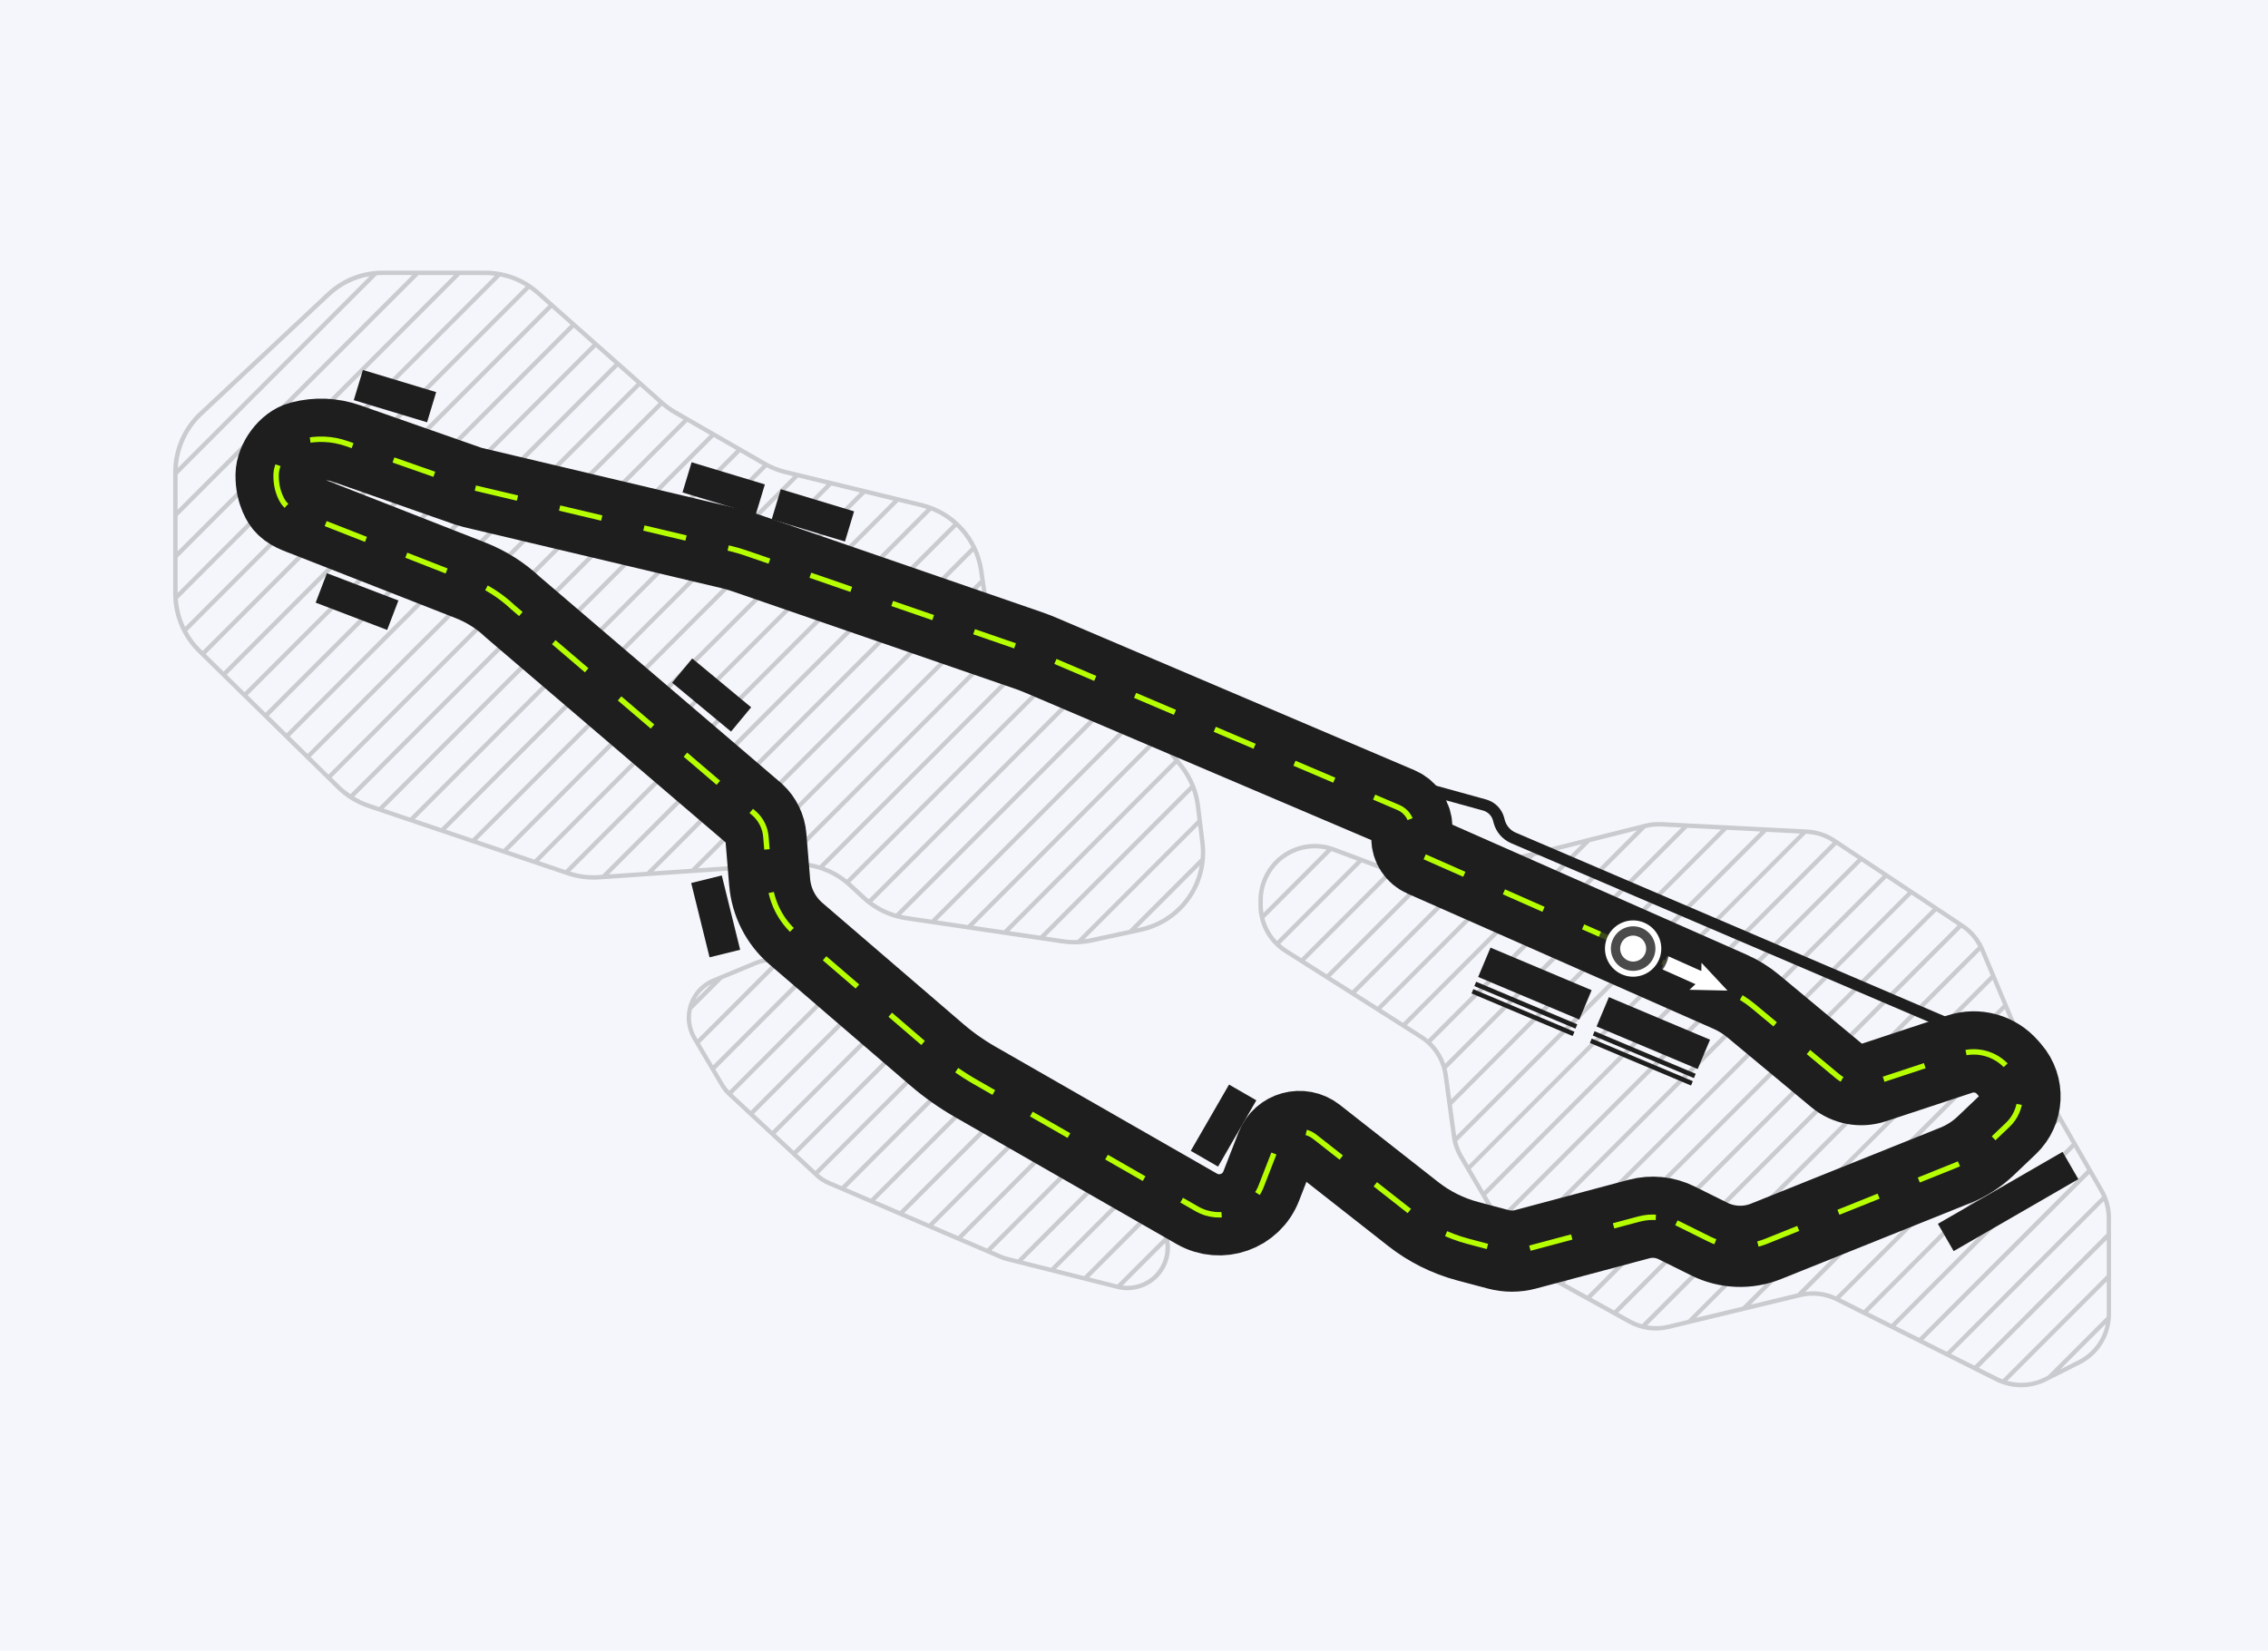<svg width="419" height="305" viewBox="0 0 419 305" fill="none" xmlns="http://www.w3.org/2000/svg">
<rect width="419" height="305" fill="#F5F6FB"/>
<path opacity="0.2" d="M222.541 155.617L221.715 148.838C221.383 146.125 220.322 143.557 218.645 141.403L212.539 133.572C209.664 129.887 205.331 127.765 200.658 127.765C196.738 127.765 192.948 126.129 190.267 123.27L186.25 118.994C184.241 116.856 182.954 114.191 182.533 111.284L181.674 105.404C180.783 99.289 176.329 94.39 170.328 92.932L145.173 86.817C143.861 86.501 142.605 85.999 141.439 85.327L124.926 75.827C124.083 75.341 123.298 74.774 122.569 74.135L99.641 53.798C96.88 51.352 93.332 50 89.647 50H70.704C66.865 50 63.213 51.442 60.411 54.066L36.77 76.183C33.741 79.018 32 83.027 32 87.182V109.753C32 113.77 33.644 117.69 36.511 120.508L62.233 145.744C63.844 147.323 65.821 148.538 67.959 149.259L104.816 161.723C106.712 162.363 108.68 162.614 110.672 162.484L146.104 160.063C150 159.796 153.871 161.164 156.738 163.804L159.329 166.194C161.565 168.251 164.335 169.579 167.339 170.024L196.301 174.317C197.038 174.422 197.775 174.479 198.512 174.479C199.572 174.479 200.633 174.365 201.678 174.139L210.765 172.179C218.435 170.526 223.496 163.408 222.541 155.625V155.617ZM219.9 145.145L192.17 172.875L186.477 172.033L217.39 141.12L218.005 141.905C218.783 142.901 219.415 143.995 219.9 145.145ZM185.481 171.887L179.787 171.045L214.029 136.803L216.888 140.472L185.472 171.887H185.481ZM211.899 134.074L213.527 136.163L178.791 170.899L173.097 170.057L210.563 132.592C211.032 133.053 211.486 133.547 211.899 134.074ZM205.055 129.271L165.533 168.793C163.962 168.332 162.48 167.603 161.16 166.639L199.289 128.51C199.743 128.55 200.204 128.583 200.666 128.583C202.188 128.583 203.662 128.826 205.063 129.271H205.055ZM192.697 126.275L156.462 162.509C155.199 161.504 153.782 160.711 152.284 160.16L189.165 123.278L189.684 123.829C190.583 124.784 191.603 125.594 192.697 126.275ZM184.922 118.694L144.241 159.374L137.228 159.852L182.549 114.531C183.108 116.03 183.909 117.431 184.922 118.694ZM181.739 111.405C181.852 112.183 182.022 112.944 182.257 113.689L136.005 159.941L128.991 160.419L181.269 108.141L181.747 111.405H181.739ZM181.115 107.145L127.752 160.508L120.739 160.986L179.844 101.881C180.338 103.023 180.694 104.246 180.88 105.517L181.115 107.137V107.145ZM179.471 101.103L119.508 161.067L112.494 161.545L176.701 97.338C177.827 98.423 178.759 99.694 179.471 101.103ZM171.194 94.025L104.468 160.751L99.585 159.099L165.979 92.705L170.149 93.717C170.506 93.806 170.862 93.904 171.202 94.017L171.194 94.025ZM153.62 89.709L158.876 90.988L92.992 156.872L88.109 155.22L153.62 89.709ZM87.25 154.936L82.367 153.284L147.44 88.21L152.697 89.49L87.25 154.936ZM159.799 91.215L165.055 92.495L98.734 158.816L93.851 157.163L159.807 91.215H159.799ZM146.525 87.983L81.516 152.993L76.632 151.34L141.634 86.339C142.703 86.89 143.828 87.319 144.995 87.611L146.525 87.983ZM75.774 151.057L70.891 149.405L136.734 83.561L140.88 85.951L75.766 151.065L75.774 151.057ZM126.254 77.536L60.686 143.104L57.39 139.864L122.294 74.96C122.99 75.552 123.727 76.086 124.521 76.54L126.254 77.536ZM106.007 60.529L109.473 63.598L45.185 127.886L41.889 124.647L106.007 60.529ZM41.306 124.08L38.009 120.84L101.933 56.916L105.4 59.986L41.306 124.08ZM110.073 64.132L113.539 67.202L49.056 131.685L45.76 128.445L110.073 64.132ZM114.146 67.745L117.613 70.814L52.944 135.483L49.647 132.243L114.154 67.736L114.146 67.745ZM118.22 71.357L121.686 74.426L56.823 139.289L53.527 136.05L118.228 71.349L118.22 71.357ZM97.106 52.924L34.203 115.827C33.434 114.199 32.98 112.434 32.867 110.628L92.409 51.085C94.069 51.409 95.665 52.033 97.114 52.916L97.106 52.924ZM91.413 50.94L32.818 109.534V102.999L84.999 50.818H89.655C90.247 50.818 90.83 50.867 91.413 50.94ZM32.818 101.857V95.321L77.321 50.818H83.857L32.818 101.857ZM76.171 50.818L32.818 94.171V87.635L69.587 50.867C69.959 50.834 70.332 50.81 70.712 50.81H76.179L76.171 50.818ZM37.329 76.783L60.969 54.665C63.018 52.745 65.553 51.506 68.275 51.037L32.85 86.461C33.045 82.8 34.64 79.31 37.329 76.791V76.783ZM34.575 116.597L97.795 53.377C98.248 53.693 98.694 54.033 99.115 54.398L101.334 56.366L37.434 120.265L37.086 119.925C36.082 118.937 35.239 117.811 34.575 116.588V116.597ZM61.269 143.655L126.983 77.941L131.129 80.33L64.735 146.724C64.055 146.254 63.399 145.744 62.808 145.169L61.269 143.663V143.655ZM65.424 147.186L131.866 80.743L136.013 83.132L70.04 149.105L68.234 148.49C67.254 148.158 66.315 147.712 65.432 147.178L65.424 147.186ZM110.623 161.674C108.825 161.796 107.052 161.577 105.335 161.027L172.037 94.325C173.543 94.916 174.912 95.758 176.102 96.787L111.263 161.626L110.615 161.666L110.623 161.674ZM147.068 159.221C146.728 159.221 146.396 159.229 146.056 159.253L145.464 159.293L185.448 119.31C185.521 119.391 185.586 119.472 185.659 119.553L188.607 122.687L151.417 159.877C150.008 159.455 148.542 159.221 147.06 159.221H147.068ZM157.289 163.213C157.224 163.148 157.151 163.1 157.078 163.035L193.401 126.712C194.916 127.538 196.568 128.097 198.277 128.372L160.512 166.137C160.293 165.959 160.083 165.781 159.88 165.594L157.289 163.205V163.213ZM166.448 169.036L205.906 129.579C207.388 130.162 208.757 130.996 209.971 132.049L172.109 169.911L167.461 169.223C167.121 169.174 166.788 169.109 166.456 169.036H166.448ZM196.414 173.515L193.166 173.037L220.216 145.987C220.548 146.943 220.783 147.939 220.913 148.951L221.229 151.519L199.087 173.661C198.196 173.701 197.305 173.661 196.414 173.523V173.515ZM201.508 173.345C201.119 173.426 200.731 173.491 200.342 173.539L221.358 152.523L221.747 155.714C221.868 156.694 221.877 157.657 221.804 158.605L208.603 171.806L201.508 173.337V173.345ZM210.595 171.385L210.06 171.498L221.642 159.917C220.678 165.513 216.442 170.122 210.603 171.377L210.595 171.385Z" fill="#1E1E1E"/>
<path opacity="0.2" d="M216.11 229.956C215.924 227.348 214.458 225.015 212.191 223.711L181.31 205.967C180.986 205.781 180.678 205.57 180.387 205.335L147.481 178.682C145.246 176.868 142.201 176.431 139.536 177.532L131.713 180.772C129.607 181.646 127.987 183.379 127.266 185.542C126.546 187.704 126.797 190.069 127.963 192.029L133.089 200.687C133.478 201.334 133.948 201.926 134.507 202.444L150.68 217.459C151.344 218.075 152.097 218.569 152.923 218.917L184.808 232.604C185.189 232.766 185.586 232.904 185.991 233.001L206.376 238.135C206.999 238.297 207.639 238.37 208.279 238.37C210.028 238.37 211.761 237.787 213.146 236.694C215.203 235.082 216.313 232.555 216.127 229.948L216.11 229.956ZM215.066 228.692L206.432 237.326L201.217 236.014L212.401 224.829C213.713 225.777 214.644 227.145 215.066 228.7V228.692ZM207.558 221.986L211.705 224.367L200.293 235.771L195.078 234.459L207.558 221.978V221.986ZM194.171 234.232L188.955 232.92L202.691 219.184L206.837 221.565L194.171 234.232ZM188.056 210.778L192.203 213.159L176.993 228.368L172.425 226.408L188.056 210.778ZM171.624 226.068L167.056 224.108L183.181 207.984L187.327 210.365L171.624 226.068ZM192.932 213.58L197.078 215.961L182.363 230.676L177.795 228.717L192.932 213.58ZM180.905 206.672L182.452 207.562L166.254 223.76L161.686 221.8L178.572 204.914L179.876 205.975C180.2 206.234 180.548 206.477 180.905 206.68V206.672ZM160.876 221.452L156.309 219.492L174.329 201.472L177.941 204.396L160.885 221.452H160.876ZM150.64 216.325L147.254 213.183L165.841 194.596L169.453 197.52L150.648 216.325H150.64ZM157.345 187.72L160.957 190.644L142.67 208.931L139.285 205.789L157.345 187.728V187.72ZM138.686 205.23L135.3 202.088L153.102 184.286L156.714 187.21L138.686 205.238V205.23ZM161.589 191.154L165.201 194.078L146.655 212.624L143.27 209.482L161.597 191.154H161.589ZM148.226 180.334L131.729 196.832L129.299 192.725L144.104 177.921C145.132 178.156 146.112 178.617 146.963 179.306L148.226 180.326V180.334ZM131.397 181.808L128.497 184.708C129.153 183.477 130.158 182.464 131.397 181.808ZM127.817 186.53L133.422 180.925L139.836 178.269C140.702 177.913 141.618 177.735 142.533 177.735C142.727 177.735 142.93 177.743 143.124 177.759L128.878 192.005L128.643 191.608C127.736 190.069 127.445 188.255 127.817 186.53ZM132.158 197.552L148.858 180.853L152.47 183.776L134.725 201.521C134.369 201.14 134.037 200.735 133.77 200.282L132.158 197.56V197.552ZM151.231 216.876L170.077 198.03L173.689 200.954L155.499 219.144L153.223 218.164C152.486 217.848 151.822 217.411 151.231 216.868V216.876ZM185.108 231.859L183.164 231.025L197.807 216.382L201.954 218.763L188.032 232.685L186.161 232.215C185.797 232.126 185.44 232.005 185.1 231.859H185.108ZM212.628 236.062C211.146 237.22 209.251 237.739 207.396 237.512L215.252 229.656C215.268 229.777 215.292 229.899 215.3 230.02C215.471 232.361 214.466 234.621 212.628 236.07V236.062Z" fill="#1E1E1E"/>
<path opacity="0.2" d="M388.615 219.824L376.516 198.767C376.321 198.427 376.143 198.07 375.989 197.706L366.611 175.378C365.817 173.482 364.489 171.879 362.772 170.737L339.083 154.985C337.528 153.948 335.714 153.349 333.843 153.252L306.963 151.883C305.926 151.834 304.898 151.932 303.894 152.183L265.457 161.853C263.553 162.33 261.569 162.217 259.731 161.529L246.578 156.588C243.59 155.463 240.302 155.762 237.556 157.398C234.43 159.269 232.486 162.695 232.486 166.347V167.238C232.486 170.826 234.292 174.114 237.329 176.042L262.306 191.891C264.703 193.414 266.291 195.892 266.68 198.702L268.226 210.032C268.413 211.401 268.866 212.697 269.563 213.896L279.67 231.13C280.618 232.741 281.978 234.07 283.614 234.977L300.856 244.517C303.148 245.781 305.805 246.145 308.348 245.529L332.644 239.658C334.847 239.123 337.18 239.391 339.212 240.411L368.708 255.199C370.174 255.936 371.778 256.301 373.381 256.301C374.985 256.301 376.613 255.928 378.087 255.183L384.282 252.057C387.813 250.275 390 246.704 390 242.752V225.031C390 223.209 389.522 221.411 388.615 219.84V219.824ZM389.19 227.906L364.788 252.308L360.439 250.13L388.656 221.913C388.996 222.91 389.19 223.962 389.19 225.023V227.915V227.906ZM388.332 221.087L359.67 249.749L355.321 247.57L385.999 216.892L387.919 220.229C388.081 220.504 388.21 220.796 388.34 221.087H388.332ZM380.387 207.133L382.768 211.28L349.433 244.614L345.084 242.436L380.387 207.133ZM344.323 242.055L339.974 239.877L377.593 202.258L379.974 206.404L344.323 242.055ZM383.189 212.009L385.57 216.155L354.552 247.174L350.202 244.995L383.189 212.009ZM332.061 238.953L323.444 241.035L372.644 191.834L374.58 196.434L332.061 238.953ZM321.938 241.399L313.321 243.48L370.377 186.424L372.312 191.024L321.938 241.399ZM365.444 174.859L298.2 242.112L293.997 239.787L362.359 171.425C363.671 172.3 364.716 173.482 365.453 174.859H365.444ZM357.734 168.356L361.662 170.964L293.252 239.374L289.048 237.05L357.742 168.356H357.734ZM288.303 236.637L284.1 234.313L353.126 165.286L357.054 167.894L288.311 236.637H288.303ZM333.802 154.062C335.511 154.151 337.163 154.693 338.589 155.633L274.13 220.091L271.717 215.969L333.632 154.053H333.794L333.802 154.062ZM339.285 156.086L343.213 158.694L276.981 224.926L274.568 220.804L339.293 156.078L339.285 156.086ZM343.902 159.156L347.83 161.764L279.824 229.769L277.41 225.647L343.91 159.148L343.902 159.156ZM269.02 209.854L268.234 204.104L319.03 153.308L325.25 153.624L269.028 209.846L269.02 209.854ZM283.452 158.168L292.183 155.973L259.196 188.959L255.195 186.424L283.452 158.168ZM254.499 185.979L250.498 183.444L273.191 160.751L281.921 158.556L254.499 185.979ZM265.659 162.646L271.66 161.14L249.802 182.999L245.801 180.464L263.302 162.962C264.088 162.946 264.882 162.841 265.659 162.646ZM262.201 162.914L245.104 180.01L241.103 177.475L257.147 161.431L259.447 162.298C260.338 162.638 261.269 162.841 262.201 162.922V162.914ZM233.296 166.347C233.296 162.986 235.086 159.82 237.977 158.095C240.14 156.799 242.675 156.418 245.088 156.985L233.418 168.656C233.345 168.186 233.304 167.708 233.304 167.23V166.339L233.296 166.347ZM233.596 169.627L245.971 157.252C246.076 157.285 246.19 157.309 246.295 157.35L250.741 159.018L235.92 173.839C234.794 172.656 234.001 171.207 233.596 169.627ZM236.511 174.39L251.567 159.334L256.313 161.116L240.399 177.03L237.759 175.353C237.305 175.07 236.9 174.738 236.511 174.39ZM259.901 189.405L293.713 155.592L302.444 153.397L263.821 192.021C263.472 191.729 263.116 191.462 262.735 191.219L259.893 189.413L259.901 189.405ZM264.436 192.555L303.983 153.009L304.104 152.976C305.027 152.741 305.983 152.652 306.939 152.701L310.64 152.887L266.987 196.54C266.453 195.033 265.586 193.665 264.444 192.547L264.436 192.555ZM267.255 197.423L311.725 152.952L317.945 153.268L268.105 203.108L267.489 198.605C267.433 198.208 267.352 197.811 267.255 197.431V197.423ZM269.206 210.826L326.343 153.689L332.563 154.005L271.312 215.256L270.275 213.483C269.789 212.648 269.433 211.757 269.214 210.826H269.206ZM280.383 230.717L280.253 230.498L348.526 162.225L352.454 164.833L283.42 233.867C282.189 233.057 281.136 231.988 280.391 230.709L280.383 230.717ZM298.945 242.525L365.841 175.629C365.841 175.629 365.866 175.669 365.874 175.693L367.777 180.221L303.351 244.647C302.63 244.444 301.926 244.169 301.261 243.804L298.945 242.525ZM308.178 244.744C306.89 245.06 305.57 245.084 304.29 244.865L368.125 181.031L370.061 185.631L311.83 243.861L308.186 244.744H308.178ZM334.92 238.581C334.45 238.581 333.972 238.621 333.503 238.686L374.936 197.252L375.26 198.022C375.43 198.419 375.617 198.807 375.835 199.172L377.188 201.529L339.204 239.512C337.852 238.905 336.386 238.573 334.92 238.573V238.581ZM365.566 252.705L389.206 229.065V235.6L369.964 254.843C369.672 254.73 369.38 254.616 369.097 254.471L365.574 252.705H365.566ZM370.83 255.127L389.206 236.75V242.752C389.206 242.938 389.198 243.116 389.19 243.302L378.33 254.163L377.747 254.462C375.6 255.548 373.122 255.758 370.838 255.127H370.83ZM383.934 251.328L380.646 252.988L389.028 244.606C388.469 247.481 386.623 249.968 383.934 251.328Z" fill="#1E1E1E"/>
<path d="M309.708 225.914L315.799 228.935C319.071 230.555 322.869 230.709 326.262 229.348L361.257 215.297C363.331 214.463 365.218 213.248 366.837 211.709L370.935 207.805C373.738 205.133 373.956 200.727 371.413 197.803L370.887 197.196C368.7 194.677 365.218 193.713 362.051 194.758L346.032 200.047C343.764 200.792 341.269 200.322 339.431 198.8L323.898 185.882C322.602 184.805 321.152 183.906 319.613 183.226L263.027 158.224C261.691 157.633 260.832 156.313 260.832 154.847V152.92C260.832 151.3 259.868 149.842 258.378 149.202L192.365 121.091C191.563 120.751 190.753 120.435 189.927 120.152L137.722 102.148C136.856 101.849 135.973 101.598 135.082 101.379L87.38 90.073C87.072 90 86.764 89.911 86.457 89.806L64.031 81.95C61.367 81.019 58.491 80.897 55.754 81.602L55.616 81.634C53.219 82.258 51.049 85.254 51.008 87.733C50.951 91.134 52.498 92.997 52.498 92.997C53.527 94.293 55.074 94.738 56.961 95.483L86.934 107.226C89.834 108.36 92.49 110.045 94.758 112.191L139.488 150.417C140.654 151.519 141.367 153.009 141.496 154.604L142.185 162.946C142.492 166.655 144.242 170.097 147.068 172.519L173.049 194.855C175.236 196.734 177.593 198.403 180.087 199.836L221.099 223.339C225.521 225.874 231.158 223.882 233.005 219.128L235.791 211.968C236.908 209.101 240.472 208.129 242.893 210.024L261.107 224.319C264.072 226.643 267.489 228.344 271.134 229.316L276.803 230.822C278.447 231.26 280.18 231.26 281.832 230.822L302.8 225.226C305.108 224.61 307.562 224.845 309.708 225.914Z" stroke="#1E1E1E" stroke-width="15" stroke-miterlimit="10"/>
<path d="M309.708 225.914L315.799 228.935C319.071 230.555 322.869 230.709 326.262 229.348L361.257 215.297C363.331 214.463 365.218 213.248 366.837 211.709L370.935 207.805C373.738 205.133 373.956 200.727 371.413 197.803L370.887 197.196C368.7 194.677 365.218 193.713 362.051 194.758L346.032 200.047C343.764 200.792 341.269 200.322 339.431 198.8L323.898 185.882C322.602 184.805 321.152 183.906 319.613 183.226L263.027 158.224C261.691 157.633 260.832 156.313 260.832 154.847V152.92C260.832 151.3 259.868 149.842 258.378 149.202L192.365 121.091C191.563 120.751 190.753 120.435 189.927 120.152L137.722 102.148C136.856 101.849 135.973 101.598 135.082 101.379L87.38 90.073C87.072 90 86.764 89.911 86.457 89.806L64.031 81.95C61.367 81.019 58.491 80.897 55.754 81.602L55.616 81.634C53.219 82.258 51.049 85.254 51.008 87.733C50.951 91.134 52.498 92.997 52.498 92.997C53.527 94.293 55.074 94.738 56.961 95.483L86.934 107.226C89.834 108.36 92.49 110.045 94.758 112.191L139.488 150.417C140.654 151.519 141.367 153.009 141.496 154.604L142.185 162.946C142.492 166.655 144.242 170.097 147.068 172.519L173.049 194.855C175.236 196.734 177.593 198.403 180.087 199.836L221.099 223.339C225.521 225.874 231.158 223.882 233.005 219.128L235.791 211.968C236.908 209.101 240.472 208.129 242.893 210.024L261.107 224.319C264.072 226.643 267.489 228.344 271.134 229.316L276.803 230.822C278.447 231.26 280.18 231.26 281.832 230.822L302.8 225.226C305.108 224.61 307.57 224.853 309.716 225.922L309.708 225.914Z" stroke="#B6FF00" stroke-miterlimit="10" stroke-dasharray="8 8"/>
<path d="M364.067 192.118L279.192 155.795C277.572 155.106 276.39 153.73 275.936 152.029L275.831 151.616C275.596 150.733 274.924 150.036 274.049 149.769L257.722 145.266L258.289 143.217L274.648 147.736C276.26 148.23 277.459 149.478 277.888 151.073L277.993 151.486C278.277 152.547 279.022 153.414 280.034 153.843L364.91 190.166L364.076 192.118H364.067Z" fill="#1E1E1E"/>
<path d="M73.604 110.947L60.395 105.9L58.317 111.34L71.526 116.386L73.604 110.947Z" fill="#1E1E1E"/>
<path d="M80.58 72.447L67.045 68.355L65.36 73.929L78.895 78.021L80.58 72.447Z" fill="#1E1E1E"/>
<path d="M141.306 89.5L127.771 85.408L126.086 90.982L139.621 95.074L141.306 89.5Z" fill="#1E1E1E"/>
<path d="M157.787 94.477L144.251 90.385L142.566 95.959L156.102 100.051L157.787 94.477Z" fill="#1E1E1E"/>
<path d="M138.771 130.68L127.887 121.654L124.17 126.136L135.054 135.163L138.771 130.68Z" fill="#1E1E1E"/>
<path d="M136.739 175.473L133.347 161.745L127.694 163.142L131.086 176.87L136.739 175.473Z" fill="#1E1E1E"/>
<path d="M225.031 215.537L232.101 203.291L227.058 200.38L219.988 212.626L225.031 215.537Z" fill="#1E1E1E"/>
<path d="M360.927 231.152L383.96 217.854L381.049 212.811L358.015 226.109L360.927 231.152Z" fill="#1E1E1E"/>
<path d="M294.046 182.944L275.363 175.079L273.081 180.498L291.765 188.363L294.046 182.944Z" fill="#1E1E1E"/>
<path d="M291.395 189.251L272.712 181.386L272.376 182.184L291.059 190.05L291.395 189.251Z" fill="#1E1E1E"/>
<path d="M290.872 190.619L272.189 182.754L271.856 183.545L290.539 191.411L290.872 190.619Z" fill="#1E1E1E"/>
<path d="M315.921 192.091L297.238 184.226L294.956 189.645L313.639 197.51L315.921 192.091Z" fill="#1E1E1E"/>
<path d="M313.273 198.391L294.59 190.525L294.257 191.317L312.94 199.182L313.273 198.391Z" fill="#1E1E1E"/>
<path d="M312.742 199.756L294.059 191.891L293.723 192.689L312.406 200.555L312.742 199.756Z" fill="#1E1E1E"/>
<path d="M319.144 183.015L314.341 177.881L314.309 179.403L308.008 176.585L306.923 179.014L313.232 181.833L312.114 182.869L319.144 183.015Z" fill="white"/>
<path opacity="0.8" d="M295.6 172.527C297.107 169.15 301.067 167.635 304.444 169.142C307.821 170.648 309.336 174.608 307.83 177.985C306.323 181.363 302.363 182.877 298.986 181.371C295.608 179.864 294.094 175.904 295.6 172.527Z" fill="#1E1E1E"/>
<path d="M296.961 173.135C298.136 170.511 301.205 169.328 303.829 170.502C306.453 171.677 307.635 174.746 306.461 177.37C305.287 179.994 302.217 181.177 299.593 180.002C296.969 178.828 295.787 175.759 296.961 173.135Z" fill="white"/>
<path opacity="0.8" d="M297.957 173.58C298.881 171.507 301.318 170.576 303.392 171.499C305.465 172.422 306.396 174.86 305.473 176.933C304.55 179.006 302.112 179.938 300.039 179.015C297.965 178.091 297.034 175.654 297.957 173.58Z" fill="#1E1E1E"/>
<path d="M299.52 174.277C300.063 173.062 301.48 172.519 302.695 173.062C303.91 173.605 304.452 175.022 303.91 176.237C303.367 177.452 301.95 177.994 300.735 177.452C299.52 176.909 298.978 175.492 299.52 174.277Z" fill="white"/>
</svg>
